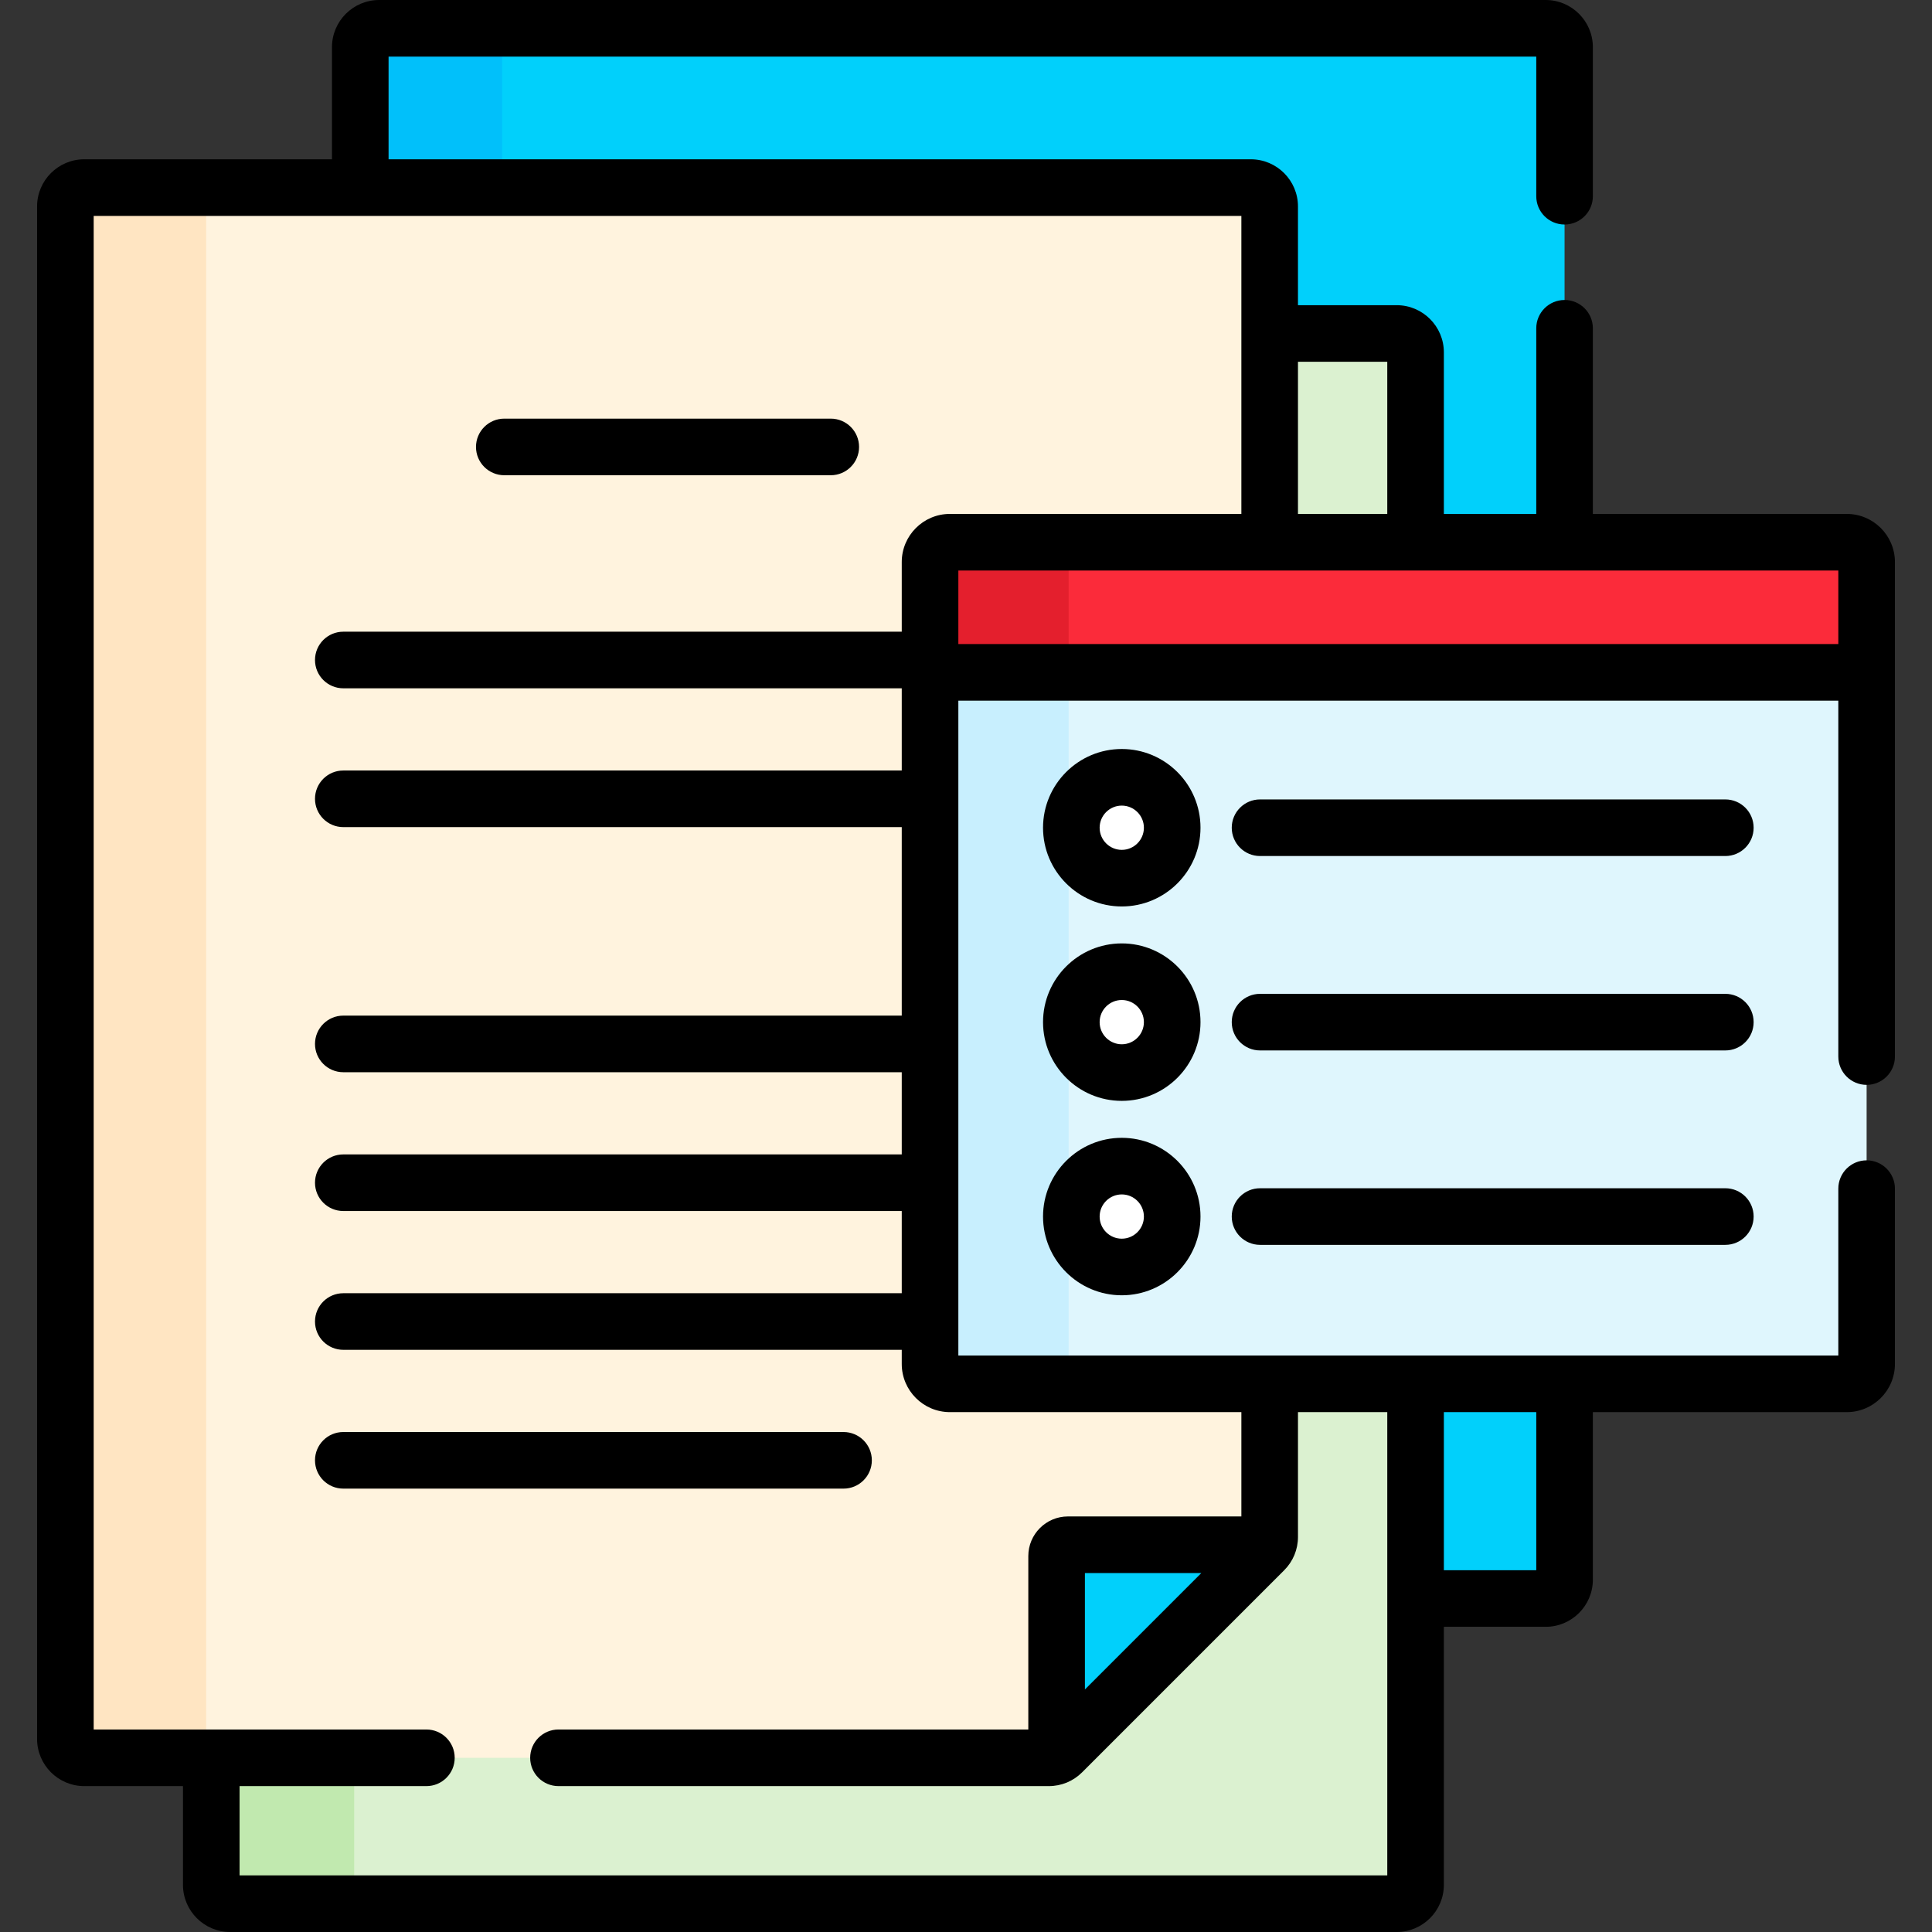 <svg id="Capa_1" enable-background="new 0 0 512 512" height="512" viewBox="0 0 512 512" width="512" xmlns="http://www.w3.org/2000/svg"><rect x="0" y="0" width="512" height="512" fill="#333333" stroke="none"/><g><g><g><g fill="#01d0fb"><path d="m375.14 423.623h34.486c2.761 0 5-2.239 5-5v-51.894h-39.486z"/><path d="m409.626 7.5h-309.15c-2.761 0-5 2.239-5 5v37.213h236.001c2.761 0 5 2.239 5 5v33.664h33.664c2.761 0 5 2.239 5 5v50.316h39.486v-131.193c-.001-2.761-2.24-5-5.001-5z"/></g><path d="m133.078 49.713v-37.213c0-2.761 2.239-5 5-5h-37.603c-2.761 0-5 2.239-5 5v37.213z" fill="#01c0fa"/><g fill="#dbf1d0"><path d="m335.477 366.729v40.571c0 1.068-.416 2.073-1.172 2.829l-53.536 53.536c-.755.755-1.76 1.171-2.829 1.171h-221.95v34.664c0 2.761 2.239 5 5 5h309.15c2.761 0 5-2.239 5-5v-132.771z"/><path d="m370.14 88.377h-33.664v55.316h38.664v-50.316c0-2.761-2.238-5-5-5z"/></g><path d="m93.856 499.5v-33.664h-37.866v33.664c0 2.761 2.239 5 5 5h37.866c-2.761 0-5-2.239-5-5z" fill="#c1e9af"/><path d="m251.732 366.729c-2.905 0-5.26-2.355-5.26-5.26v-212.516c0-2.905 2.355-5.26 5.26-5.26h84.745v-88.98c0-2.761-2.239-5-5-5h-309.151c-2.761 0-5 2.239-5 5v406.123c0 2.761 2.239 5 5 5h255.614c1.326 0 2.598-.527 3.536-1.464l53.536-53.536c.938-.938 1.464-2.209 1.464-3.536v-40.572h-84.744z" fill="#fff3de"/><g><path d="m54.634 460.836v-406.123c0-2.761 2.239-5 5-5h-37.308c-2.761 0-5 2.239-5 5v406.123c0 2.761 2.239 5 5 5h37.308c-2.761 0-5-2.238-5-5z" fill="#ffe5c2"/></g><g><path d="m283.012 409.371c-1.657 0-3 1.343-3 3v53c.538-.245 1.039-.574 1.464-1l53.536-53.536c.426-.426.754-.927 1-1.464z" fill="#01d0fb"/></g></g><g><g><path d="m487.465 177.132h-233.413l-7.58 1.052v183.284c0 2.905 2.355 5.26 5.26 5.26h237.681c2.905 0 5.26-2.355 5.26-5.26v-183.284z" fill="#dff6fd"/></g><g><path d="m283.202 361.468v-183.284l7.58-1.052h-36.73l-7.58 1.052v183.284c0 2.905 2.355 5.26 5.26 5.26h36.73c-2.905.001-5.26-2.354-5.26-5.26z" fill="#c8effe"/></g><g><g><path d="m489.413 143.693h-237.681c-2.905 0-5.26 2.355-5.26 5.26v29.231h248.202v-29.231c0-2.905-2.355-5.26-5.261-5.26z" fill="#fb2b3a"/></g><g><path d="m288.462 143.693h-36.73c-2.905 0-5.26 2.355-5.26 5.26v29.231h36.73v-29.231c0-2.905 2.355-5.26 5.26-5.26z" fill="#e41f2d"/></g><g fill="#fff"><circle cx="297.28" cy="219.358" r="13.365"/><circle cx="297.28" cy="270.878" r="13.365"/><circle cx="297.28" cy="322.399" r="13.365"/></g></g></g></g><g><path d="m220.161 110.942h-86.518c-4.142 0-7.5 3.358-7.5 7.5s3.358 7.5 7.5 7.5h86.518c4.142 0 7.5-3.358 7.5-7.5s-3.358-7.5-7.5-7.5z"/><path d="m90.977 394.5h132.57c4.142 0 7.5-3.358 7.5-7.5s-3.358-7.5-7.5-7.5h-132.57c-4.142 0-7.5 3.358-7.5 7.5s3.357 7.5 7.5 7.5z"/><path d="m494.674 287.5c4.142 0 7.5-3.358 7.5-7.5v-131.046c0-7.036-5.724-12.76-12.76-12.76h-67.288v-49.194c0-4.142-3.358-7.5-7.5-7.5s-7.5 3.358-7.5 7.5v49.193h-24.486v-42.816c0-6.893-5.607-12.5-12.5-12.5h-26.164v-26.164c0-6.893-5.607-12.5-12.5-12.5h-228.5v-27.213h304.15v37c0 4.142 3.358 7.5 7.5 7.5s7.5-3.358 7.5-7.5v-39.5c0-6.893-5.607-12.5-12.5-12.5h-309.15c-6.893 0-12.5 5.607-12.5 12.5v29.713h-65.65c-6.893 0-12.5 5.607-12.5 12.5v406.123c0 6.893 5.607 12.5 12.5 12.5h26.164v26.164c0 6.893 5.607 12.5 12.5 12.5h309.15c6.893 0 12.5-5.607 12.5-12.5v-68.377h26.986c6.893 0 12.5-5.607 12.5-12.5v-44.395h67.288c7.036 0 12.76-5.724 12.76-12.76v-46.468c0-4.142-3.358-7.5-7.5-7.5s-7.5 3.358-7.5 7.5v44.229h-233.202v-173.545h233.202v94.316c0 4.142 3.358 7.5 7.5 7.5zm-127.034-191.623v40.316h-23.664v-40.316zm39.486 320.246h-24.486v-41.895h24.486zm-155.394-279.93c-7.036 0-12.76 5.724-12.76 12.76v18.454h-147.995c-4.142 0-7.5 3.358-7.5 7.5s3.358 7.5 7.5 7.5h147.995v21.784h-147.995c-4.142 0-7.5 3.358-7.5 7.5s3.358 7.5 7.5 7.5h147.995v49.957h-147.995c-4.142 0-7.5 3.358-7.5 7.5s3.358 7.5 7.5 7.5h147.995v21.784h-147.995c-4.142 0-7.5 3.358-7.5 7.5s3.358 7.5 7.5 7.5h147.995v21.784h-147.995c-4.142 0-7.5 3.358-7.5 7.5s3.358 7.5 7.5 7.5h147.995v3.752c0 7.036 5.724 12.76 12.76 12.76h77.245v27.643h-45.965c-5.79 0-10.5 4.71-10.5 10.5v45.965h-124.512c-4.142 0-7.5 3.358-7.5 7.5s3.358 7.5 7.5 7.5h129.94c3.339 0 6.478-1.3 8.839-3.661l53.538-53.538c2.36-2.361 3.66-5.5 3.66-8.837v-33.072h23.664v122.772h-304.151v-23.664h49.51c4.142 0 7.5-3.358 7.5-7.5s-3.358-7.5-7.5-7.5h-88.174v-401.123h304.15v78.98zm66.639 280.678-30.859 30.859v-30.859zm-64.399-246.187v-19.491h233.202v19.491z"/><path d="m297.28 198.492c-11.505 0-20.865 9.36-20.865 20.865s9.36 20.865 20.865 20.865 20.865-9.36 20.865-20.865-9.36-20.865-20.865-20.865zm0 26.731c-3.234 0-5.865-2.631-5.865-5.865s2.631-5.865 5.865-5.865 5.865 2.631 5.865 5.865-2.631 5.865-5.865 5.865z"/><path d="m457.231 211.857h-123.305c-4.142 0-7.5 3.358-7.5 7.5s3.358 7.5 7.5 7.5h123.305c4.142 0 7.5-3.358 7.5-7.5s-3.358-7.5-7.5-7.5z"/><path d="m297.28 250.013c-11.505 0-20.865 9.36-20.865 20.865s9.36 20.865 20.865 20.865 20.865-9.36 20.865-20.865-9.36-20.865-20.865-20.865zm0 26.731c-3.234 0-5.865-2.631-5.865-5.865s2.631-5.865 5.865-5.865 5.865 2.631 5.865 5.865-2.631 5.865-5.865 5.865z"/><path d="m457.231 263.378h-123.305c-4.142 0-7.5 3.358-7.5 7.5s3.358 7.5 7.5 7.5h123.305c4.142 0 7.5-3.358 7.5-7.5s-3.358-7.5-7.5-7.5z"/><path d="m297.28 301.534c-11.505 0-20.865 9.36-20.865 20.865s9.36 20.865 20.865 20.865 20.865-9.36 20.865-20.865-9.36-20.865-20.865-20.865zm0 26.73c-3.234 0-5.865-2.631-5.865-5.865s2.631-5.865 5.865-5.865 5.865 2.631 5.865 5.865-2.631 5.865-5.865 5.865z"/><path d="m457.231 314.899h-123.305c-4.142 0-7.5 3.358-7.5 7.5s3.358 7.5 7.5 7.5h123.305c4.142 0 7.5-3.358 7.5-7.5s-3.358-7.5-7.5-7.5z"/></g></g></svg>